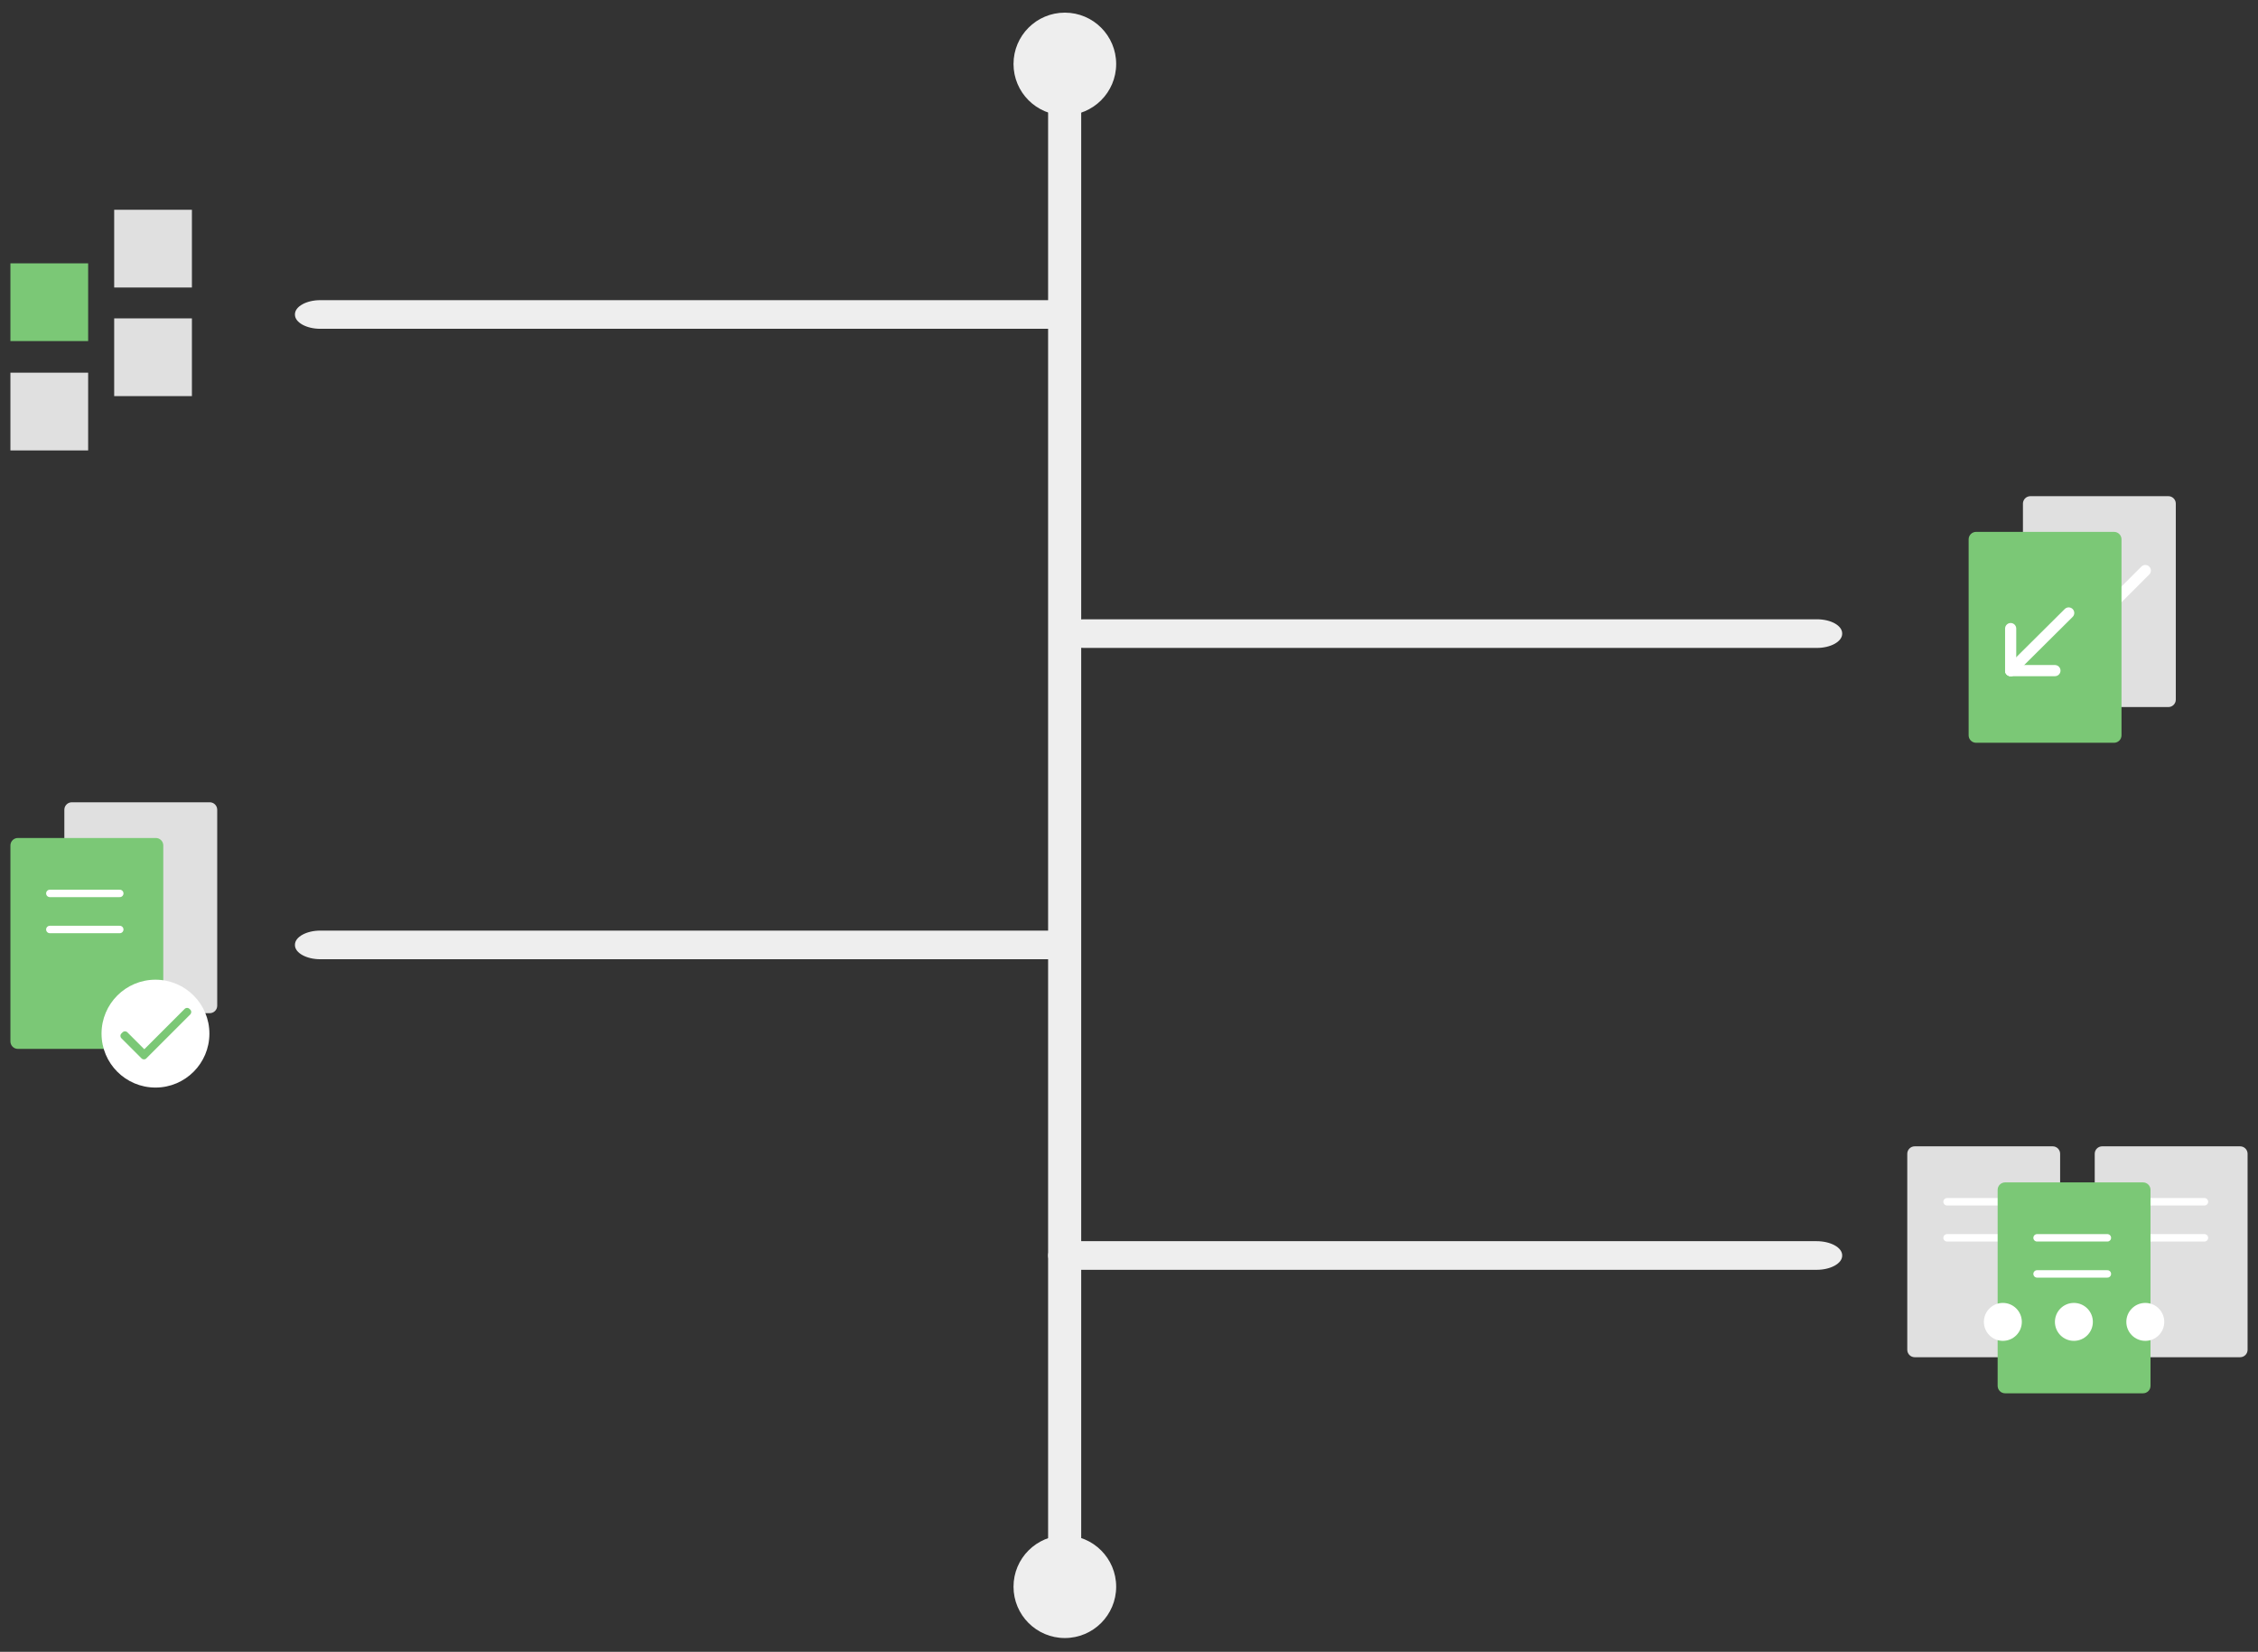 <svg xmlns="http://www.w3.org/2000/svg" xmlns:xlink="http://www.w3.org/1999/xlink" x="0" y="0" enable-background="new 0 0 607.1 444.1" version="1.1" viewBox="0 0 607.1 444.1" xml:space="preserve"><rect x="0" y="0" width="607.1" height="444.1" fill="#333333" stroke="none"/><g id="Media"><g><g><path fill="#EEE" d="M86.1,88.4H283c3.7,0,6.8-1.7,6.8-3.8v-0.1c0-2.1-3-3.8-6.8-3.8H86.1c-3.7,0-6.8,1.7-6.8,3.8v0.1 C79.3,86.7,82.4,88.4,86.1,88.4z"/><path fill="#EEE" d="M291.6,174.2h196.9c3.7,0,6.8-1.7,6.8-3.8v-0.1c0-2.1-3-3.8-6.8-3.8H291.6c-3.7,0-6.8,1.7-6.8,3.8v0.1 C284.8,172.5,287.8,174.2,291.6,174.2z"/><path fill="#EEE" d="M86.1,257.9H283c3.7,0,6.8-1.7,6.8-3.8V254c0-2.1-3-3.8-6.8-3.8H86.1c-3.7,0-6.8,1.7-6.8,3.8v0.1 C79.3,256.2,82.4,257.9,86.1,257.9z"/><path fill="#EEE" d="M288.7,341.4h199.7c3.8,0,6.9-1.7,6.9-3.8v-0.1c0-2.1-3.1-3.8-6.9-3.8H288.7c-3.8,0-6.9,1.7-6.9,3.8v0.1 C281.8,339.7,284.9,341.4,288.7,341.4z"/><path fill="#EEE" d="M286.3,426.6L286.3,426.6c-2.5,0-4.5-3.2-4.5-7.1V24.3c0-3.9,2-7.1,4.4-7.1h0.1c2.4,0,4.4,3.2,4.4,7.1 v395.2C290.7,423.4,288.7,426.6,286.3,426.6z"/><circle cx="286.3" cy="17.2" r="13.8" fill="#EEE"/><circle cx="286.3" cy="426.6" r="13.8" fill="#EEE"/></g><g><rect width="20.9" height="20.9" x="2.8" y="70.8" fill="#7BC876"/><rect width="20.9" height="20.9" x="30.7" y="56.4" fill="#E0E0E0"/><rect width="20.9" height="20.9" x="30.7" y="85.6" fill="#E0E0E0"/><rect width="20.9" height="20.9" x="2.8" y="100.2" fill="#E0E0E0"/></g><g><path fill="#E0E0E0" d="M583,190.1h-37.1c-1.1,0-2-0.9-2-2v-52.7c0-1.1,0.9-2,2-2H583c1.1,0,2,0.9,2,2v52.7 C585,189.2,584.1,190.1,583,190.1z"/><line x1="576.8" x2="560.1" y1="153.4" y2="170.1" fill="none" stroke="#FFF" stroke-linecap="round" stroke-miterlimit="10" stroke-width="3"/><path fill="#7BC876" d="M568.4,199.7h-37.1c-1.1,0-2-0.9-2-2V145c0-1.1,0.9-2,2-2h37.1c1.1,0,2,0.9,2,2v52.7 C570.4,198.8,569.5,199.7,568.4,199.7z"/><line x1="556.2" x2="540.6" y1="164.8" y2="180.3" fill="none" stroke="#FFF" stroke-linecap="round" stroke-miterlimit="10" stroke-width="3"/><line x1="540.6" x2="540.6" y1="180.3" y2="169" fill="none" stroke="#FFF" stroke-linecap="round" stroke-miterlimit="10" stroke-width="3"/><line x1="540.6" x2="552.5" y1="180.3" y2="180.3" fill="none" stroke="#FFF" stroke-linecap="round" stroke-miterlimit="10" stroke-width="3"/></g><g><g><g><path fill="#E0E0E0" d="M56.4,272.4H19.3c-1.1,0-2-0.9-2-2v-52.7c0-1.1,0.9-2,2-2h37.1c1.1,0,2,0.9,2,2v52.7 C58.4,271.5,57.5,272.4,56.4,272.4z"/><path fill="#7BC876" d="M41.8,282H4.8c-1.1,0-2-0.9-2-2v-52.7c0-1.1,0.9-2,2-2h37.1c1.1,0,2,0.9,2,2V280 C43.8,281.1,42.9,282,41.8,282z"/></g><circle cx="41.8" cy="277.9" r="14.5" fill="#FFF"/><g><g><path fill="#7BC876" d="M51.2,272.7l-11.9,11.9c-0.3,0.3-0.9,0.3-1.2,0l-0.3-0.3l0,0l-5.2-5.2c-0.3-0.3-0.3-0.9,0-1.2l0.4-0.4 c0.3-0.3,0.9-0.3,1.2,0l4.6,4.6l10.9-10.9c0.3-0.3,0.9-0.3,1.2,0l0.3,0.3C51.5,271.8,51.5,272.3,51.2,272.7z"/></g></g></g><line x1="13.4" x2="32.2" y1="240.2" y2="240.2" fill="none" stroke="#FFF" stroke-linecap="round" stroke-miterlimit="10" stroke-width="2"/><line x1="13.4" x2="32.2" y1="249.9" y2="249.9" fill="none" stroke="#FFF" stroke-linecap="round" stroke-miterlimit="10" stroke-width="2"/></g><g><g><g><g><path fill="#E0E0E0" d="M602.3,364.9h-37.1c-1.1,0-2-0.9-2-2v-52.7c0-1.1,0.9-2,2-2h37.1c1.1,0,2,0.9,2,2v52.7 C604.3,364,603.4,364.9,602.3,364.9z"/></g></g><line x1="573.9" x2="592.7" y1="323.1" y2="323.1" fill="none" stroke="#FFF" stroke-linecap="round" stroke-miterlimit="10" stroke-width="2"/><line x1="573.9" x2="592.7" y1="332.8" y2="332.8" fill="none" stroke="#FFF" stroke-linecap="round" stroke-miterlimit="10" stroke-width="2"/></g><g><g><g><path fill="#E0E0E0" d="M551.9,364.9h-37.1c-1.1,0-2-0.9-2-2v-52.7c0-1.1,0.9-2,2-2h37.1c1.1,0,2,0.9,2,2v52.7 C553.9,364,553.1,364.9,551.9,364.9z"/></g></g><line x1="523.5" x2="542.4" y1="323.1" y2="323.1" fill="none" stroke="#FFF" stroke-linecap="round" stroke-miterlimit="10" stroke-width="2"/><line x1="523.5" x2="542.4" y1="332.8" y2="332.8" fill="none" stroke="#FFF" stroke-linecap="round" stroke-miterlimit="10" stroke-width="2"/></g><g><g><g><path fill="#7BC876" d="M576.2,374.6h-37.1c-1.1,0-2-0.9-2-2v-52.7c0-1.1,0.9-2,2-2h37.1c1.1,0,2,0.9,2,2v52.7 C578.2,373.7,577.3,374.6,576.2,374.6z"/></g></g><line x1="547.7" x2="566.6" y1="332.8" y2="332.8" fill="none" stroke="#FFF" stroke-linecap="round" stroke-miterlimit="10" stroke-width="2"/><line x1="547.7" x2="566.6" y1="342.5" y2="342.5" fill="none" stroke="#FFF" stroke-linecap="round" stroke-miterlimit="10" stroke-width="2"/></g><g><circle cx="538.5" cy="355.4" r="5.1" fill="#FFF"/><circle cx="557.6" cy="355.4" r="5.1" fill="#FFF"/><circle cx="576.8" cy="355.4" r="5.1" fill="#FFF"/></g></g></g></g></svg>